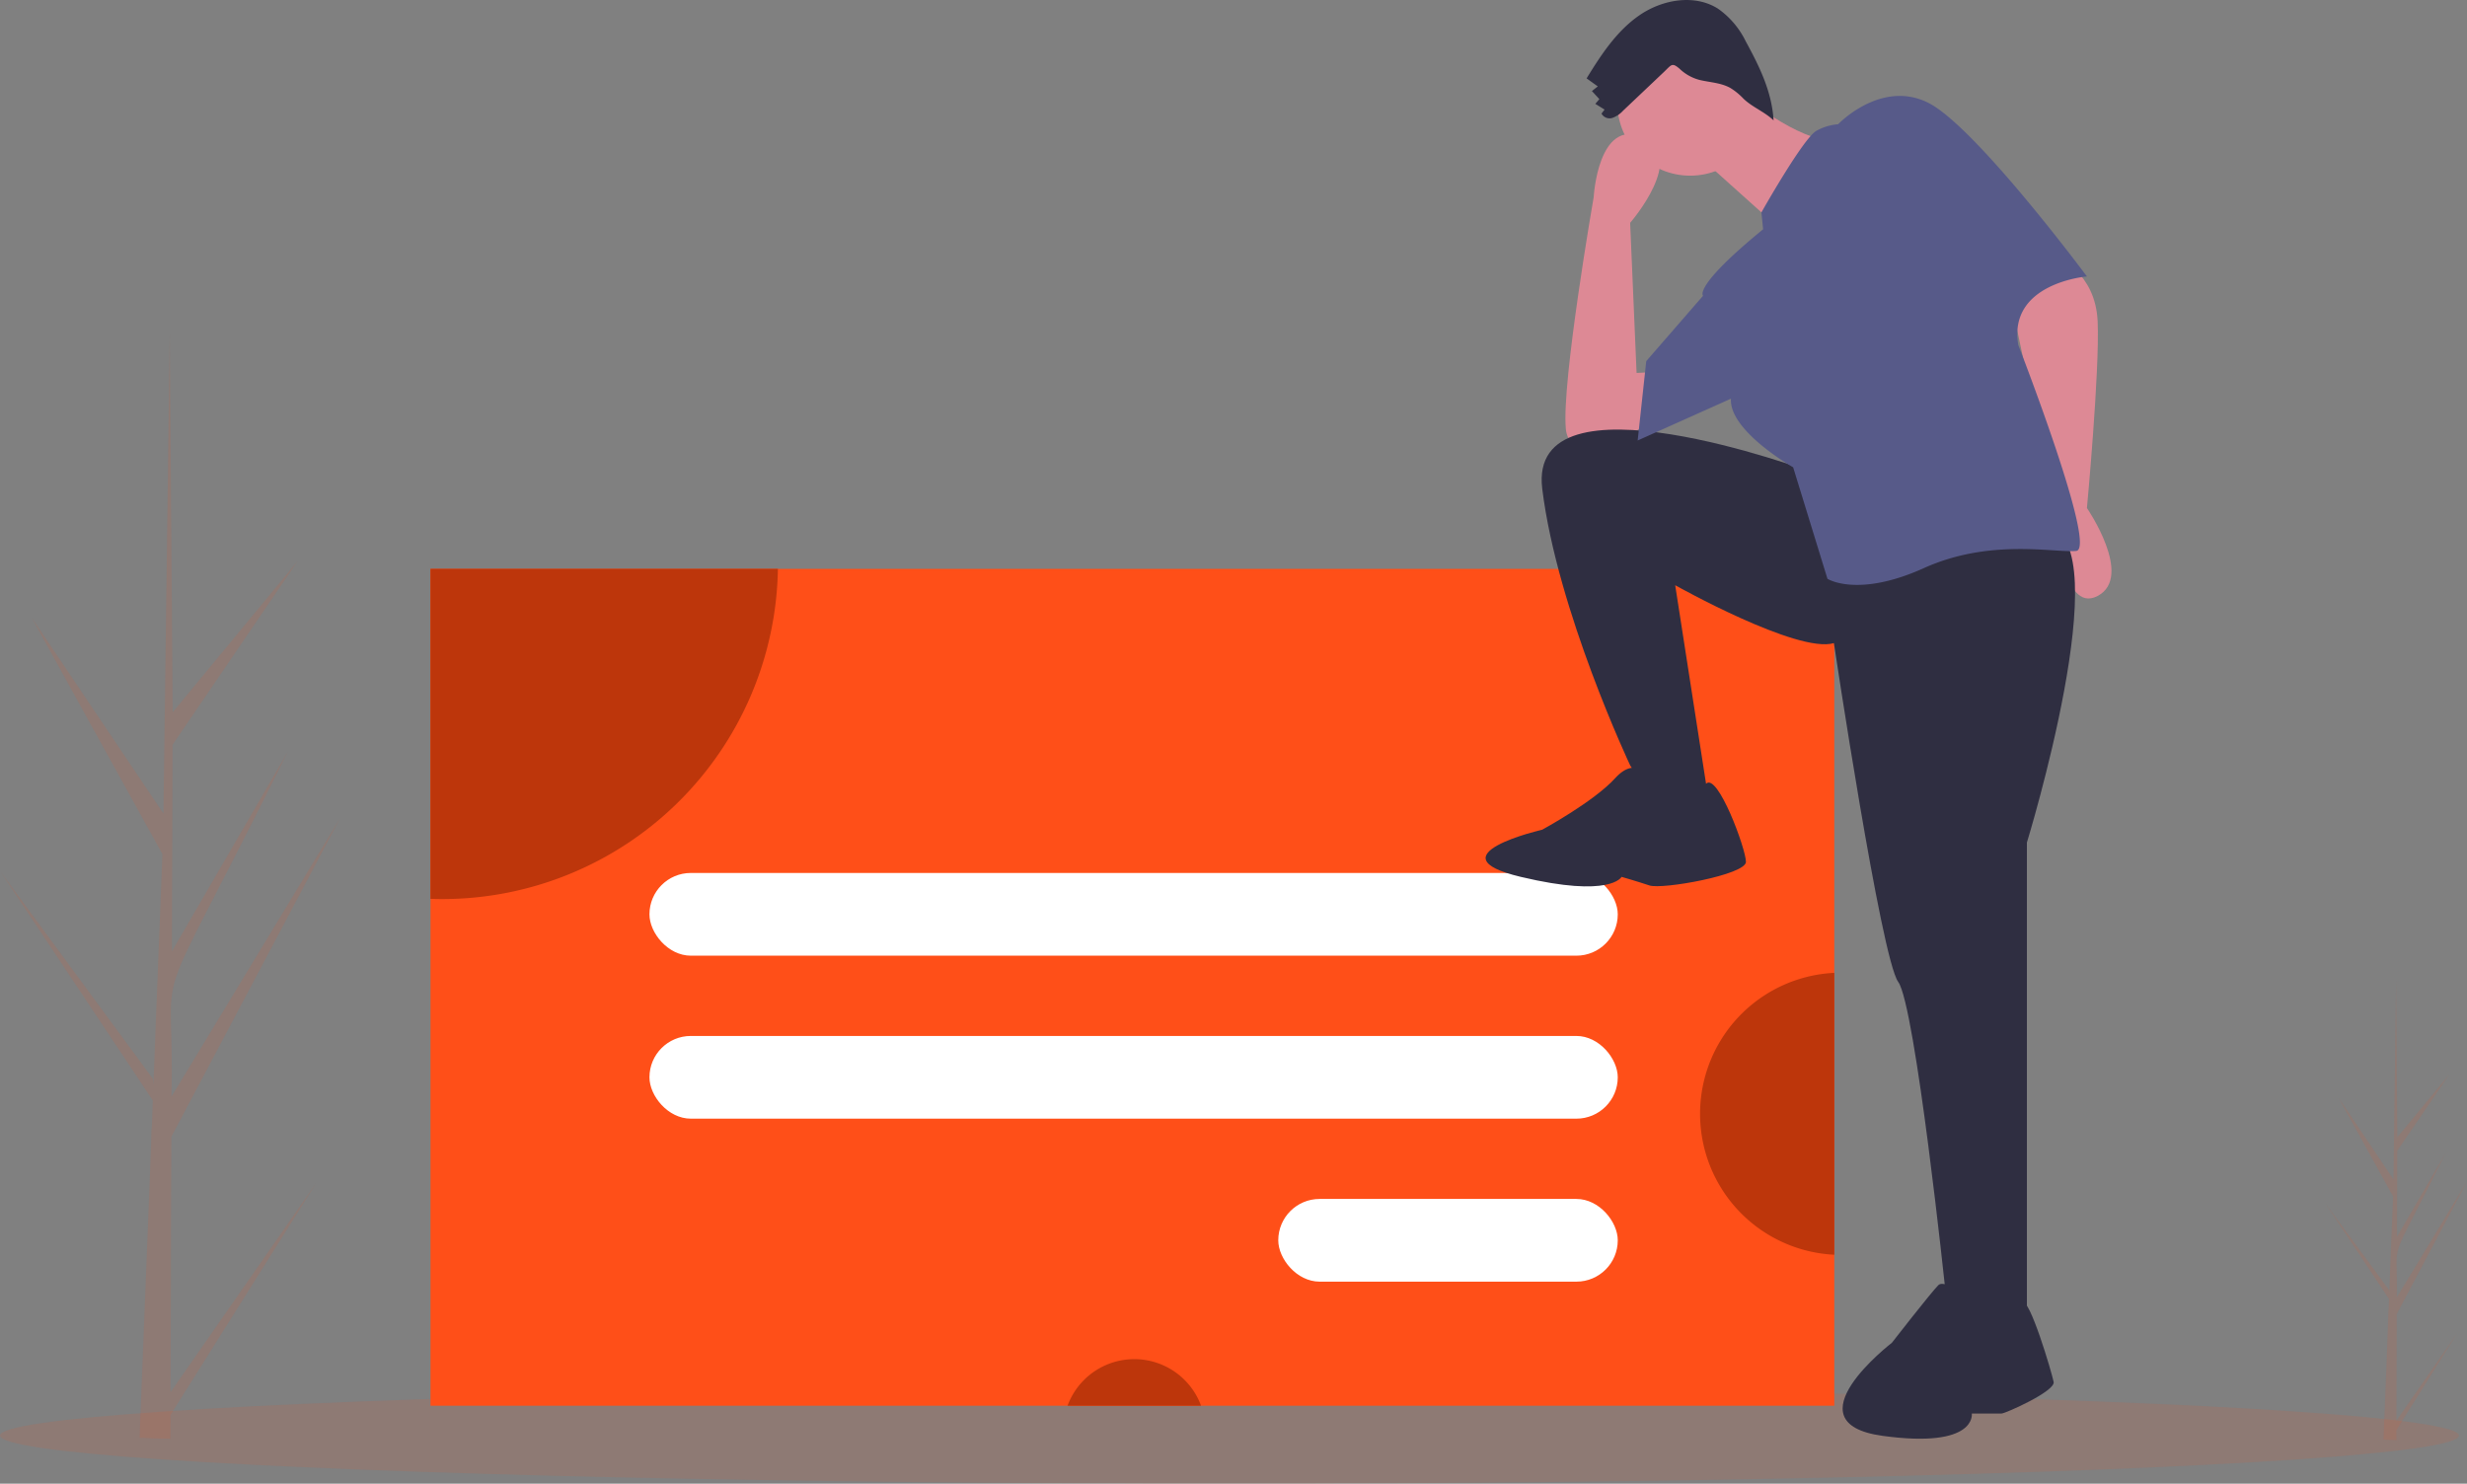 <svg xmlns="http://www.w3.org/2000/svg" width="584.698" height="351.683" viewBox="0 0 584.698 351.683">
  <rect x="0" y="0" width="584.698" height="351.683" fill="#808080" stroke="none"/>
  <g id="Group_13" data-name="Group 13" transform="translate(-671 -2035)">
    <path id="Path_227" data-name="Path 227" d="M102.816,522.914,137.3,473.367,102.8,528.3l-.02,5.637q-3.689-.031-7.3-.24c-.011-1.28,2.92-71.706,2.8-72.98.17-.048.266-6.661.333-6.95L62.578,399.626l36.064,49.019.108,1.449,2.14-54.717L69.921,339.346l31.213,46.418c.012-.745,1.477-113.091,1.492-113.784.009.368.682,89.405.687,89.78l29.617-35.839-29.646,43.54-.151,48.971,27.484-47.356c-34.3,69.061-26.709,44.894-27.586,81.786l39.923-65.939L103,462.362Z" transform="translate(608.605 1842.082)" fill="#ff4f18" opacity="0.11"/>
    <path id="Path_228" data-name="Path 228" d="M1092.916,658.15l14.37-20.647L1092.909,660.4l-.008,2.349q-1.537-.013-3.043-.1c0-.533,1.217-29.882,1.165-30.413.071-.02.111-2.776.139-2.9l-15.011-22.562,15.029,20.427.045.6.891-22.8-12.905-23.35L1092.217,601c0-.31.616-47.128.622-47.416,0,.153.284,37.257.286,37.414l12.342-14.935L1093.112,594.2l-.063,20.407,11.453-19.734c-14.294,28.779-11.13,18.708-11.5,34.082l16.637-27.479-16.651,31.437Z" transform="translate(146.055 1713.572)" fill="#ff4f18" opacity="0.11"/>
    <ellipse id="Ellipse_21" data-name="Ellipse 21" cx="291.393" cy="11.417" rx="291.393" ry="11.417" transform="translate(671 2363.85)" fill="#ff4f18" opacity="0.11"/>
    <rect id="Rectangle_205" data-name="Rectangle 205" width="332.71" height="198.36" transform="translate(773.031 2169.841)" fill="#ff4f18"/>
    <path id="Path_229" data-name="Path 229" d="M328.582,374.581a79.565,79.565,0,0,1-79.546,78.268c-.935,0-1.865-.016-2.794-.049v-78.22Z" transform="translate(526.789 1795.259)" fill="#bd360b"/>
    <path id="Path_230" data-name="Path 230" d="M555.616,730.184H523.972a16.858,16.858,0,0,1,31.644,0Z" transform="translate(400.045 1638.016)" fill="#bd360b"/>
    <path id="Path_231" data-name="Path 231" d="M831.536,550.721v66.814a33.447,33.447,0,0,1,0-66.814Z" transform="translate(274.204 1714.877)" fill="#bd360b"/>
    <rect id="Rectangle_206" data-name="Rectangle 206" width="229.495" height="19.605" rx="9.803" transform="translate(824.926 2241.919)" fill="#fff"/>
    <rect id="Rectangle_207" data-name="Rectangle 207" width="229.495" height="19.605" rx="9.803" transform="translate(824.926 2280.553)" fill="#fff"/>
    <rect id="Rectangle_208" data-name="Rectangle 208" width="80.462" height="19.605" rx="9.803" transform="translate(973.96 2319.186)" fill="#fff"/>
    <path id="Path_232" data-name="Path 232" d="M946.761,238.659s9.149,3.558,9.657,15.248-2.541,44.219-2.541,44.219,11.182,16.265,2.541,20.839-9.657-18.3-9.657-18.3L936.6,252.382S942.694,238.151,946.761,238.659Z" transform="translate(211.742 1857.294)" fill="#dd8995"/>
    <path id="Path_233" data-name="Path 233" d="M763.989,251.787s-21.856,14.232-22.872,3.05,6.607-54.893,6.607-54.893,1.017-18.806,11.69-14.232-3.05,20.331-3.05,20.331l1.525,35.579,10.165-.508Z" transform="translate(300.992 1881.778)" fill="#dd8995"/>
    <path id="Path_234" data-name="Path 234" d="M794.33,323.806S727.238,298.9,730.8,327.872s20.839,65.567,20.839,65.567l6.1,9.657h12.707l-8.133-52.352s28.971,16.265,37.612,13.723c0,0,11.182,74.716,15.248,80.307s11.182,73.191,11.182,73.191l6.607,8.132h12.707V411.736s21.856-71.158,5.083-74.716S794.33,323.806,794.33,323.806Z" transform="translate(305.722 1822.974)" fill="#2f2e41"/>
    <path id="Path_235" data-name="Path 235" d="M745.066,463.772s-3.05-5.591-8.132,0-17.281,12.2-17.281,12.2-26.43,6.1-5.083,11.182,23.889,0,23.889,0,3.558,1.017,6.608,2.033,22.872-2.541,22.872-5.591-6.729-21.275-9.464-18.516S745.066,463.772,745.066,463.772Z" transform="translate(316.865 1755.69)" fill="#2f2e41"/>
    <path id="Path_236" data-name="Path 236" d="M893.817,691.044s-7.494-6.172-9.258-4.408S873.538,700.3,873.538,700.3s-24.687,18.956-2.2,22.042,21.16-5.29,21.16-5.29h7.053c.882,0,12.784-5.29,12.343-7.494s-5.731-20.178-7.494-18.906S893.817,691.044,893.817,691.044Z" transform="translate(245.837 1652.996)" fill="#2f2e41"/>
    <circle id="Ellipse_22" data-name="Ellipse 22" cx="17.281" cy="17.281" r="17.281" transform="translate(1054.307 2042.077)" fill="#dd8995"/>
    <path id="Path_237" data-name="Path 237" d="M808.9,167.615S822.114,178.8,831.263,178.8s-13.215,20.839-13.215,20.839l-19.823-17.789Z" transform="translate(274.888 1889.709)" fill="#dd8995"/>
    <path id="Path_238" data-name="Path 238" d="M802.249,199.983l-.4-4s10.053-17.851,13.1-19.376a12.618,12.618,0,0,1,5.083-1.525S830.2,164.4,841.385,170,879,211.165,879,211.165s-18.806,1.525-16.265,16.265c0,0,18.806,48.286,13.723,48.794s-20.331-3.05-36.087,4.066-22.872,2.541-22.872,2.541l-8.132-26.43s-15.248-8.641-14.74-16.265l-22.109,9.911,2.033-18.806,13.469-15.5S785.476,213.706,802.249,199.983Z" transform="translate(286.621 1889.363)" fill="#575a89"/>
    <path id="Path_239" data-name="Path 239" d="M758.915,152.777a6.38,6.38,0,0,1-2.509,1.709,2.189,2.189,0,0,1-2.617-1.007l.731-.951-2.191-1.361.955-1.12-1.764-1.916,1.393-1.1-2.651-1.9c3.436-5.608,7.153-11.285,12.578-15s13.006-5.038,18.564-1.522a20.3,20.3,0,0,1,6.561,7.721c3.287,6.029,6.185,11.906,6.612,18.76-2.065-2.011-5.079-3.144-7.144-5.155a15.475,15.475,0,0,0-3.082-2.523c-2.16-1.218-4.744-1.326-7.162-1.875a10.759,10.759,0,0,1-4.89-2.688c-1.83-1.558-1.9-.956-3.752.8Q763.734,148.213,758.915,152.777Z" transform="translate(296.777 1908.449)" fill="#2f2e41"/>
  </g>
</svg>
